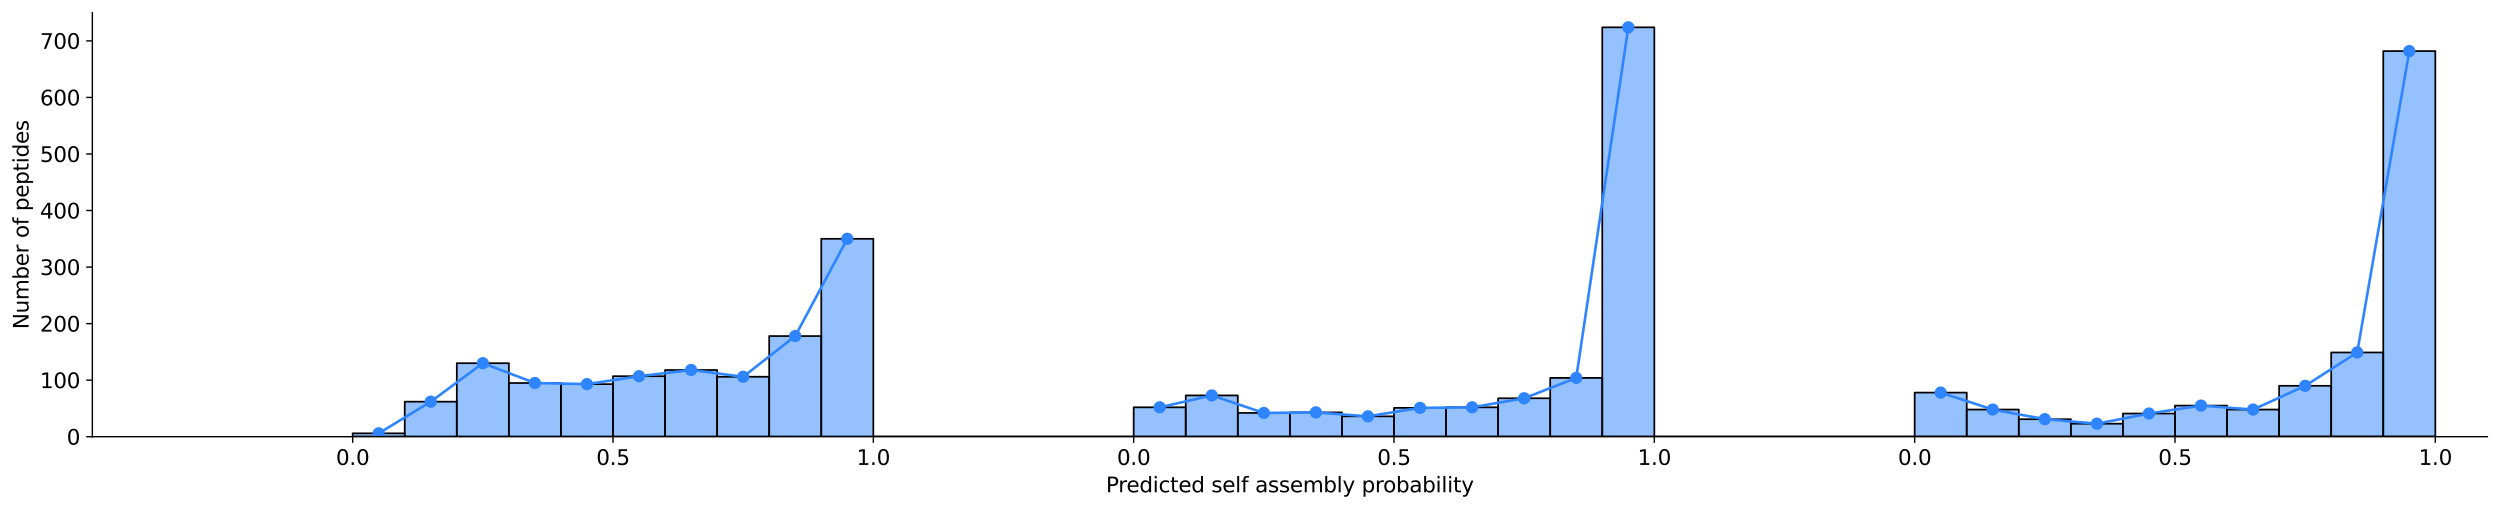 <?xml version="1.0" encoding="utf-8" standalone="no"?>
<!DOCTYPE svg PUBLIC "-//W3C//DTD SVG 1.1//EN"
  "http://www.w3.org/Graphics/SVG/1.1/DTD/svg11.dtd">
<svg xmlns:xlink="http://www.w3.org/1999/xlink" width="1427.269pt" height="290.748pt" viewBox="0 0 1427.269 290.748" xmlns="http://www.w3.org/2000/svg" version="1.1">
 <defs>
  <style type="text/css">*{stroke-linejoin: round; stroke-linecap: butt}</style>
 </defs>
 <g id="figure_1">
  <g id="patch_1">
   <path d="M 0 290.748 
L 1427.269 290.748 
L 1427.269 0 
L 0 0 
z
" style="fill: #ffffff"/>
  </g>
  <g id="axes_1">
   <g id="patch_2">
    <path d="M 52.719 249.32 
L 1420.069 249.32 
L 1420.069 7.2 
L 52.719 7.2 
z
" style="fill: #ffffff"/>
   </g>
   <g id="patch_3">
    <path d="M 201.344 249.32 
L 231.069 249.32 
L 231.069 249.32 
L 201.344 249.32 
z
" clip-path="url(#p5549a5234a)" style="fill: #2e85ff; fill-opacity: 0.5; stroke: #000000; stroke-linejoin: miter"/>
   </g>
   <g id="patch_4">
    <path d="M 231.069 249.32 
L 260.794 249.32 
L 260.794 249.32 
L 231.069 249.32 
z
" clip-path="url(#p5549a5234a)" style="fill: #2e85ff; fill-opacity: 0.5; stroke: #000000; stroke-linejoin: miter"/>
   </g>
   <g id="patch_5">
    <path d="M 260.794 249.32 
L 290.519 249.32 
L 290.519 249.32 
L 260.794 249.32 
z
" clip-path="url(#p5549a5234a)" style="fill: #2e85ff; fill-opacity: 0.5; stroke: #000000; stroke-linejoin: miter"/>
   </g>
   <g id="patch_6">
    <path d="M 290.519 249.32 
L 320.244 249.32 
L 320.244 249.32 
L 290.519 249.32 
z
" clip-path="url(#p5549a5234a)" style="fill: #2e85ff; fill-opacity: 0.5; stroke: #000000; stroke-linejoin: miter"/>
   </g>
   <g id="patch_7">
    <path d="M 320.244 249.32 
L 349.969 249.32 
L 349.969 249.32 
L 320.244 249.32 
z
" clip-path="url(#p5549a5234a)" style="fill: #2e85ff; fill-opacity: 0.5; stroke: #000000; stroke-linejoin: miter"/>
   </g>
   <g id="patch_8">
    <path d="M 349.969 249.32 
L 379.694 249.32 
L 379.694 249.32 
L 349.969 249.32 
z
" clip-path="url(#p5549a5234a)" style="fill: #2e85ff; fill-opacity: 0.5; stroke: #000000; stroke-linejoin: miter"/>
   </g>
   <g id="patch_9">
    <path d="M 379.694 249.32 
L 409.419 249.32 
L 409.419 249.32 
L 379.694 249.32 
z
" clip-path="url(#p5549a5234a)" style="fill: #2e85ff; fill-opacity: 0.5; stroke: #000000; stroke-linejoin: miter"/>
   </g>
   <g id="patch_10">
    <path d="M 409.419 249.32 
L 439.144 249.32 
L 439.144 249.32 
L 409.419 249.32 
z
" clip-path="url(#p5549a5234a)" style="fill: #2e85ff; fill-opacity: 0.5; stroke: #000000; stroke-linejoin: miter"/>
   </g>
   <g id="patch_11">
    <path d="M 439.144 249.32 
L 468.869 249.32 
L 468.869 249.32 
L 439.144 249.32 
z
" clip-path="url(#p5549a5234a)" style="fill: #2e85ff; fill-opacity: 0.5; stroke: #000000; stroke-linejoin: miter"/>
   </g>
   <g id="patch_12">
    <path d="M 468.869 249.32 
L 498.594 249.32 
L 498.594 249.32 
L 468.869 249.32 
z
" clip-path="url(#p5549a5234a)" style="fill: #2e85ff; fill-opacity: 0.5; stroke: #000000; stroke-linejoin: miter"/>
   </g>
   <g id="patch_13">
    <path d="M 498.594 249.32 
L 647.219 249.32 
L 647.219 249.32 
L 498.594 249.32 
z
" clip-path="url(#p5549a5234a)" style="fill: #2e85ff; fill-opacity: 0.5; stroke: #000000; stroke-linejoin: miter"/>
   </g>
   <g id="patch_14">
    <path d="M 647.219 249.32 
L 676.944 249.32 
L 676.944 249.32 
L 647.219 249.32 
z
" clip-path="url(#p5549a5234a)" style="fill: #2e85ff; fill-opacity: 0.5; stroke: #000000; stroke-linejoin: miter"/>
   </g>
   <g id="patch_15">
    <path d="M 676.944 249.32 
L 706.669 249.32 
L 706.669 249.32 
L 676.944 249.32 
z
" clip-path="url(#p5549a5234a)" style="fill: #2e85ff; fill-opacity: 0.5; stroke: #000000; stroke-linejoin: miter"/>
   </g>
   <g id="patch_16">
    <path d="M 706.669 249.32 
L 736.394 249.32 
L 736.394 249.32 
L 706.669 249.32 
z
" clip-path="url(#p5549a5234a)" style="fill: #2e85ff; fill-opacity: 0.5; stroke: #000000; stroke-linejoin: miter"/>
   </g>
   <g id="patch_17">
    <path d="M 736.394 249.32 
L 766.119 249.32 
L 766.119 249.32 
L 736.394 249.32 
z
" clip-path="url(#p5549a5234a)" style="fill: #2e85ff; fill-opacity: 0.5; stroke: #000000; stroke-linejoin: miter"/>
   </g>
   <g id="patch_18">
    <path d="M 766.119 249.32 
L 795.844 249.32 
L 795.844 249.32 
L 766.119 249.32 
z
" clip-path="url(#p5549a5234a)" style="fill: #2e85ff; fill-opacity: 0.5; stroke: #000000; stroke-linejoin: miter"/>
   </g>
   <g id="patch_19">
    <path d="M 795.844 249.32 
L 825.569 249.32 
L 825.569 249.32 
L 795.844 249.32 
z
" clip-path="url(#p5549a5234a)" style="fill: #2e85ff; fill-opacity: 0.5; stroke: #000000; stroke-linejoin: miter"/>
   </g>
   <g id="patch_20">
    <path d="M 825.569 249.32 
L 855.294 249.32 
L 855.294 249.32 
L 825.569 249.32 
z
" clip-path="url(#p5549a5234a)" style="fill: #2e85ff; fill-opacity: 0.5; stroke: #000000; stroke-linejoin: miter"/>
   </g>
   <g id="patch_21">
    <path d="M 855.294 249.32 
L 885.019 249.32 
L 885.019 249.32 
L 855.294 249.32 
z
" clip-path="url(#p5549a5234a)" style="fill: #2e85ff; fill-opacity: 0.5; stroke: #000000; stroke-linejoin: miter"/>
   </g>
   <g id="patch_22">
    <path d="M 885.019 249.32 
L 914.744 249.32 
L 914.744 249.32 
L 885.019 249.32 
z
" clip-path="url(#p5549a5234a)" style="fill: #2e85ff; fill-opacity: 0.5; stroke: #000000; stroke-linejoin: miter"/>
   </g>
   <g id="patch_23">
    <path d="M 914.744 249.32 
L 944.469 249.32 
L 944.469 249.32 
L 914.744 249.32 
z
" clip-path="url(#p5549a5234a)" style="fill: #2e85ff; fill-opacity: 0.5; stroke: #000000; stroke-linejoin: miter"/>
   </g>
   <g id="patch_24">
    <path d="M 944.469 249.32 
L 1093.094 249.32 
L 1093.094 249.32 
L 944.469 249.32 
z
" clip-path="url(#p5549a5234a)" style="fill: #2e85ff; fill-opacity: 0.5; stroke: #000000; stroke-linejoin: miter"/>
   </g>
   <g id="patch_25">
    <path d="M 1093.094 249.32 
L 1122.819 249.32 
L 1122.819 224.14 
L 1093.094 224.14 
z
" clip-path="url(#p5549a5234a)" style="fill: #2e85ff; fill-opacity: 0.5; stroke: #000000; stroke-linejoin: miter"/>
   </g>
   <g id="patch_26">
    <path d="M 1122.819 249.32 
L 1152.544 249.32 
L 1152.544 233.824 
L 1122.819 233.824 
z
" clip-path="url(#p5549a5234a)" style="fill: #2e85ff; fill-opacity: 0.5; stroke: #000000; stroke-linejoin: miter"/>
   </g>
   <g id="patch_27">
    <path d="M 1152.544 249.32 
L 1182.269 249.32 
L 1182.269 239.312 
L 1152.544 239.312 
z
" clip-path="url(#p5549a5234a)" style="fill: #2e85ff; fill-opacity: 0.5; stroke: #000000; stroke-linejoin: miter"/>
   </g>
   <g id="patch_28">
    <path d="M 1182.269 249.32 
L 1211.994 249.32 
L 1211.994 241.895 
L 1182.269 241.895 
z
" clip-path="url(#p5549a5234a)" style="fill: #2e85ff; fill-opacity: 0.5; stroke: #000000; stroke-linejoin: miter"/>
   </g>
   <g id="patch_29">
    <path d="M 1211.994 249.32 
L 1241.719 249.32 
L 1241.719 236.084 
L 1211.994 236.084 
z
" clip-path="url(#p5549a5234a)" style="fill: #2e85ff; fill-opacity: 0.5; stroke: #000000; stroke-linejoin: miter"/>
   </g>
   <g id="patch_30">
    <path d="M 1241.719 249.32 
L 1271.444 249.32 
L 1271.444 231.565 
L 1241.719 231.565 
z
" clip-path="url(#p5549a5234a)" style="fill: #2e85ff; fill-opacity: 0.5; stroke: #000000; stroke-linejoin: miter"/>
   </g>
   <g id="patch_31">
    <path d="M 1271.444 249.32 
L 1301.169 249.32 
L 1301.169 233.824 
L 1271.444 233.824 
z
" clip-path="url(#p5549a5234a)" style="fill: #2e85ff; fill-opacity: 0.5; stroke: #000000; stroke-linejoin: miter"/>
   </g>
   <g id="patch_32">
    <path d="M 1301.169 249.32 
L 1330.894 249.32 
L 1330.894 220.266 
L 1301.169 220.266 
z
" clip-path="url(#p5549a5234a)" style="fill: #2e85ff; fill-opacity: 0.5; stroke: #000000; stroke-linejoin: miter"/>
   </g>
   <g id="patch_33">
    <path d="M 1330.894 249.32 
L 1360.619 249.32 
L 1360.619 201.219 
L 1330.894 201.219 
z
" clip-path="url(#p5549a5234a)" style="fill: #2e85ff; fill-opacity: 0.5; stroke: #000000; stroke-linejoin: miter"/>
   </g>
   <g id="patch_34">
    <path d="M 1360.619 249.32 
L 1390.344 249.32 
L 1390.344 29.152 
L 1360.619 29.152 
z
" clip-path="url(#p5549a5234a)" style="fill: #2e85ff; fill-opacity: 0.5; stroke: #000000; stroke-linejoin: miter"/>
   </g>
   <g id="patch_35">
    <path d="M 201.344 249.32 
L 231.069 249.32 
L 231.069 249.32 
L 201.344 249.32 
z
" clip-path="url(#p5549a5234a)" style="fill: #2e85ff; fill-opacity: 0.5; stroke: #000000; stroke-linejoin: miter"/>
   </g>
   <g id="patch_36">
    <path d="M 231.069 249.32 
L 260.794 249.32 
L 260.794 249.32 
L 231.069 249.32 
z
" clip-path="url(#p5549a5234a)" style="fill: #2e85ff; fill-opacity: 0.5; stroke: #000000; stroke-linejoin: miter"/>
   </g>
   <g id="patch_37">
    <path d="M 260.794 249.32 
L 290.519 249.32 
L 290.519 249.32 
L 260.794 249.32 
z
" clip-path="url(#p5549a5234a)" style="fill: #2e85ff; fill-opacity: 0.5; stroke: #000000; stroke-linejoin: miter"/>
   </g>
   <g id="patch_38">
    <path d="M 290.519 249.32 
L 320.244 249.32 
L 320.244 249.32 
L 290.519 249.32 
z
" clip-path="url(#p5549a5234a)" style="fill: #2e85ff; fill-opacity: 0.5; stroke: #000000; stroke-linejoin: miter"/>
   </g>
   <g id="patch_39">
    <path d="M 320.244 249.32 
L 349.969 249.32 
L 349.969 249.32 
L 320.244 249.32 
z
" clip-path="url(#p5549a5234a)" style="fill: #2e85ff; fill-opacity: 0.5; stroke: #000000; stroke-linejoin: miter"/>
   </g>
   <g id="patch_40">
    <path d="M 349.969 249.32 
L 379.694 249.32 
L 379.694 249.32 
L 349.969 249.32 
z
" clip-path="url(#p5549a5234a)" style="fill: #2e85ff; fill-opacity: 0.5; stroke: #000000; stroke-linejoin: miter"/>
   </g>
   <g id="patch_41">
    <path d="M 379.694 249.32 
L 409.419 249.32 
L 409.419 249.32 
L 379.694 249.32 
z
" clip-path="url(#p5549a5234a)" style="fill: #2e85ff; fill-opacity: 0.5; stroke: #000000; stroke-linejoin: miter"/>
   </g>
   <g id="patch_42">
    <path d="M 409.419 249.32 
L 439.144 249.32 
L 439.144 249.32 
L 409.419 249.32 
z
" clip-path="url(#p5549a5234a)" style="fill: #2e85ff; fill-opacity: 0.5; stroke: #000000; stroke-linejoin: miter"/>
   </g>
   <g id="patch_43">
    <path d="M 439.144 249.32 
L 468.869 249.32 
L 468.869 249.32 
L 439.144 249.32 
z
" clip-path="url(#p5549a5234a)" style="fill: #2e85ff; fill-opacity: 0.5; stroke: #000000; stroke-linejoin: miter"/>
   </g>
   <g id="patch_44">
    <path d="M 468.869 249.32 
L 498.594 249.32 
L 498.594 249.32 
L 468.869 249.32 
z
" clip-path="url(#p5549a5234a)" style="fill: #2e85ff; fill-opacity: 0.5; stroke: #000000; stroke-linejoin: miter"/>
   </g>
   <g id="patch_45">
    <path d="M 498.594 249.32 
L 647.219 249.32 
L 647.219 249.32 
L 498.594 249.32 
z
" clip-path="url(#p5549a5234a)" style="fill: #2e85ff; fill-opacity: 0.5; stroke: #000000; stroke-linejoin: miter"/>
   </g>
   <g id="patch_46">
    <path d="M 647.219 249.32 
L 676.944 249.32 
L 676.944 232.533 
L 647.219 232.533 
z
" clip-path="url(#p5549a5234a)" style="fill: #2e85ff; fill-opacity: 0.5; stroke: #000000; stroke-linejoin: miter"/>
   </g>
   <g id="patch_47">
    <path d="M 676.944 249.32 
L 706.669 249.32 
L 706.669 225.754 
L 676.944 225.754 
z
" clip-path="url(#p5549a5234a)" style="fill: #2e85ff; fill-opacity: 0.5; stroke: #000000; stroke-linejoin: miter"/>
   </g>
   <g id="patch_48">
    <path d="M 706.669 249.32 
L 736.394 249.32 
L 736.394 235.761 
L 706.669 235.761 
z
" clip-path="url(#p5549a5234a)" style="fill: #2e85ff; fill-opacity: 0.5; stroke: #000000; stroke-linejoin: miter"/>
   </g>
   <g id="patch_49">
    <path d="M 736.394 249.32 
L 766.119 249.32 
L 766.119 235.438 
L 736.394 235.438 
z
" clip-path="url(#p5549a5234a)" style="fill: #2e85ff; fill-opacity: 0.5; stroke: #000000; stroke-linejoin: miter"/>
   </g>
   <g id="patch_50">
    <path d="M 766.119 249.32 
L 795.844 249.32 
L 795.844 237.698 
L 766.119 237.698 
z
" clip-path="url(#p5549a5234a)" style="fill: #2e85ff; fill-opacity: 0.5; stroke: #000000; stroke-linejoin: miter"/>
   </g>
   <g id="patch_51">
    <path d="M 795.844 249.32 
L 825.569 249.32 
L 825.569 232.856 
L 795.844 232.856 
z
" clip-path="url(#p5549a5234a)" style="fill: #2e85ff; fill-opacity: 0.5; stroke: #000000; stroke-linejoin: miter"/>
   </g>
   <g id="patch_52">
    <path d="M 825.569 249.32 
L 855.294 249.32 
L 855.294 232.533 
L 825.569 232.533 
z
" clip-path="url(#p5549a5234a)" style="fill: #2e85ff; fill-opacity: 0.5; stroke: #000000; stroke-linejoin: miter"/>
   </g>
   <g id="patch_53">
    <path d="M 855.294 249.32 
L 885.019 249.32 
L 885.019 227.368 
L 855.294 227.368 
z
" clip-path="url(#p5549a5234a)" style="fill: #2e85ff; fill-opacity: 0.5; stroke: #000000; stroke-linejoin: miter"/>
   </g>
   <g id="patch_54">
    <path d="M 885.019 249.32 
L 914.744 249.32 
L 914.744 215.746 
L 885.019 215.746 
z
" clip-path="url(#p5549a5234a)" style="fill: #2e85ff; fill-opacity: 0.5; stroke: #000000; stroke-linejoin: miter"/>
   </g>
   <g id="patch_55">
    <path d="M 914.744 249.32 
L 944.469 249.32 
L 944.469 15.593 
L 914.744 15.593 
z
" clip-path="url(#p5549a5234a)" style="fill: #2e85ff; fill-opacity: 0.5; stroke: #000000; stroke-linejoin: miter"/>
   </g>
   <g id="patch_56">
    <path d="M 944.469 249.32 
L 1093.094 249.32 
L 1093.094 249.32 
L 944.469 249.32 
z
" clip-path="url(#p5549a5234a)" style="fill: #2e85ff; fill-opacity: 0.5; stroke: #000000; stroke-linejoin: miter"/>
   </g>
   <g id="patch_57">
    <path d="M 1093.094 249.32 
L 1122.819 249.32 
L 1122.819 249.32 
L 1093.094 249.32 
z
" clip-path="url(#p5549a5234a)" style="fill: #2e85ff; fill-opacity: 0.5; stroke: #000000; stroke-linejoin: miter"/>
   </g>
   <g id="patch_58">
    <path d="M 1122.819 249.32 
L 1152.544 249.32 
L 1152.544 249.32 
L 1122.819 249.32 
z
" clip-path="url(#p5549a5234a)" style="fill: #2e85ff; fill-opacity: 0.5; stroke: #000000; stroke-linejoin: miter"/>
   </g>
   <g id="patch_59">
    <path d="M 1152.544 249.32 
L 1182.269 249.32 
L 1182.269 249.32 
L 1152.544 249.32 
z
" clip-path="url(#p5549a5234a)" style="fill: #2e85ff; fill-opacity: 0.5; stroke: #000000; stroke-linejoin: miter"/>
   </g>
   <g id="patch_60">
    <path d="M 1182.269 249.32 
L 1211.994 249.32 
L 1211.994 249.32 
L 1182.269 249.32 
z
" clip-path="url(#p5549a5234a)" style="fill: #2e85ff; fill-opacity: 0.5; stroke: #000000; stroke-linejoin: miter"/>
   </g>
   <g id="patch_61">
    <path d="M 1211.994 249.32 
L 1241.719 249.32 
L 1241.719 249.32 
L 1211.994 249.32 
z
" clip-path="url(#p5549a5234a)" style="fill: #2e85ff; fill-opacity: 0.5; stroke: #000000; stroke-linejoin: miter"/>
   </g>
   <g id="patch_62">
    <path d="M 1241.719 249.32 
L 1271.444 249.32 
L 1271.444 249.32 
L 1241.719 249.32 
z
" clip-path="url(#p5549a5234a)" style="fill: #2e85ff; fill-opacity: 0.5; stroke: #000000; stroke-linejoin: miter"/>
   </g>
   <g id="patch_63">
    <path d="M 1271.444 249.32 
L 1301.169 249.32 
L 1301.169 249.32 
L 1271.444 249.32 
z
" clip-path="url(#p5549a5234a)" style="fill: #2e85ff; fill-opacity: 0.5; stroke: #000000; stroke-linejoin: miter"/>
   </g>
   <g id="patch_64">
    <path d="M 1301.169 249.32 
L 1330.894 249.32 
L 1330.894 249.32 
L 1301.169 249.32 
z
" clip-path="url(#p5549a5234a)" style="fill: #2e85ff; fill-opacity: 0.5; stroke: #000000; stroke-linejoin: miter"/>
   </g>
   <g id="patch_65">
    <path d="M 1330.894 249.32 
L 1360.619 249.32 
L 1360.619 249.32 
L 1330.894 249.32 
z
" clip-path="url(#p5549a5234a)" style="fill: #2e85ff; fill-opacity: 0.5; stroke: #000000; stroke-linejoin: miter"/>
   </g>
   <g id="patch_66">
    <path d="M 1360.619 249.32 
L 1390.344 249.32 
L 1390.344 249.32 
L 1360.619 249.32 
z
" clip-path="url(#p5549a5234a)" style="fill: #2e85ff; fill-opacity: 0.5; stroke: #000000; stroke-linejoin: miter"/>
   </g>
   <g id="patch_67">
    <path d="M 201.344 249.32 
L 231.069 249.32 
L 231.069 247.383 
L 201.344 247.383 
z
" clip-path="url(#p5549a5234a)" style="fill: #2e85ff; fill-opacity: 0.5; stroke: #000000; stroke-linejoin: miter"/>
   </g>
   <g id="patch_68">
    <path d="M 231.069 249.32 
L 260.794 249.32 
L 260.794 229.305 
L 231.069 229.305 
z
" clip-path="url(#p5549a5234a)" style="fill: #2e85ff; fill-opacity: 0.5; stroke: #000000; stroke-linejoin: miter"/>
   </g>
   <g id="patch_69">
    <path d="M 260.794 249.32 
L 290.519 249.32 
L 290.519 207.353 
L 260.794 207.353 
z
" clip-path="url(#p5549a5234a)" style="fill: #2e85ff; fill-opacity: 0.5; stroke: #000000; stroke-linejoin: miter"/>
   </g>
   <g id="patch_70">
    <path d="M 290.519 249.32 
L 320.244 249.32 
L 320.244 218.651 
L 290.519 218.651 
z
" clip-path="url(#p5549a5234a)" style="fill: #2e85ff; fill-opacity: 0.5; stroke: #000000; stroke-linejoin: miter"/>
   </g>
   <g id="patch_71">
    <path d="M 320.244 249.32 
L 349.969 249.32 
L 349.969 219.297 
L 320.244 219.297 
z
" clip-path="url(#p5549a5234a)" style="fill: #2e85ff; fill-opacity: 0.5; stroke: #000000; stroke-linejoin: miter"/>
   </g>
   <g id="patch_72">
    <path d="M 349.969 249.32 
L 379.694 249.32 
L 379.694 214.778 
L 349.969 214.778 
z
" clip-path="url(#p5549a5234a)" style="fill: #2e85ff; fill-opacity: 0.5; stroke: #000000; stroke-linejoin: miter"/>
   </g>
   <g id="patch_73">
    <path d="M 379.694 249.32 
L 409.419 249.32 
L 409.419 211.226 
L 379.694 211.226 
z
" clip-path="url(#p5549a5234a)" style="fill: #2e85ff; fill-opacity: 0.5; stroke: #000000; stroke-linejoin: miter"/>
   </g>
   <g id="patch_74">
    <path d="M 409.419 249.32 
L 439.144 249.32 
L 439.144 215.1 
L 409.419 215.1 
z
" clip-path="url(#p5549a5234a)" style="fill: #2e85ff; fill-opacity: 0.5; stroke: #000000; stroke-linejoin: miter"/>
   </g>
   <g id="patch_75">
    <path d="M 439.144 249.32 
L 468.869 249.32 
L 468.869 191.857 
L 439.144 191.857 
z
" clip-path="url(#p5549a5234a)" style="fill: #2e85ff; fill-opacity: 0.5; stroke: #000000; stroke-linejoin: miter"/>
   </g>
   <g id="patch_76">
    <path d="M 468.869 249.32 
L 498.594 249.32 
L 498.594 136.331 
L 468.869 136.331 
z
" clip-path="url(#p5549a5234a)" style="fill: #2e85ff; fill-opacity: 0.5; stroke: #000000; stroke-linejoin: miter"/>
   </g>
   <g id="patch_77">
    <path d="M 498.594 249.32 
L 647.219 249.32 
L 647.219 249.32 
L 498.594 249.32 
z
" clip-path="url(#p5549a5234a)" style="fill: #2e85ff; fill-opacity: 0.5; stroke: #000000; stroke-linejoin: miter"/>
   </g>
   <g id="patch_78">
    <path d="M 647.219 249.32 
L 676.944 249.32 
L 676.944 249.32 
L 647.219 249.32 
z
" clip-path="url(#p5549a5234a)" style="fill: #2e85ff; fill-opacity: 0.5; stroke: #000000; stroke-linejoin: miter"/>
   </g>
   <g id="patch_79">
    <path d="M 676.944 249.32 
L 706.669 249.32 
L 706.669 249.32 
L 676.944 249.32 
z
" clip-path="url(#p5549a5234a)" style="fill: #2e85ff; fill-opacity: 0.5; stroke: #000000; stroke-linejoin: miter"/>
   </g>
   <g id="patch_80">
    <path d="M 706.669 249.32 
L 736.394 249.32 
L 736.394 249.32 
L 706.669 249.32 
z
" clip-path="url(#p5549a5234a)" style="fill: #2e85ff; fill-opacity: 0.5; stroke: #000000; stroke-linejoin: miter"/>
   </g>
   <g id="patch_81">
    <path d="M 736.394 249.32 
L 766.119 249.32 
L 766.119 249.32 
L 736.394 249.32 
z
" clip-path="url(#p5549a5234a)" style="fill: #2e85ff; fill-opacity: 0.5; stroke: #000000; stroke-linejoin: miter"/>
   </g>
   <g id="patch_82">
    <path d="M 766.119 249.32 
L 795.844 249.32 
L 795.844 249.32 
L 766.119 249.32 
z
" clip-path="url(#p5549a5234a)" style="fill: #2e85ff; fill-opacity: 0.5; stroke: #000000; stroke-linejoin: miter"/>
   </g>
   <g id="patch_83">
    <path d="M 795.844 249.32 
L 825.569 249.32 
L 825.569 249.32 
L 795.844 249.32 
z
" clip-path="url(#p5549a5234a)" style="fill: #2e85ff; fill-opacity: 0.5; stroke: #000000; stroke-linejoin: miter"/>
   </g>
   <g id="patch_84">
    <path d="M 825.569 249.32 
L 855.294 249.32 
L 855.294 249.32 
L 825.569 249.32 
z
" clip-path="url(#p5549a5234a)" style="fill: #2e85ff; fill-opacity: 0.5; stroke: #000000; stroke-linejoin: miter"/>
   </g>
   <g id="patch_85">
    <path d="M 855.294 249.32 
L 885.019 249.32 
L 885.019 249.32 
L 855.294 249.32 
z
" clip-path="url(#p5549a5234a)" style="fill: #2e85ff; fill-opacity: 0.5; stroke: #000000; stroke-linejoin: miter"/>
   </g>
   <g id="patch_86">
    <path d="M 885.019 249.32 
L 914.744 249.32 
L 914.744 249.32 
L 885.019 249.32 
z
" clip-path="url(#p5549a5234a)" style="fill: #2e85ff; fill-opacity: 0.5; stroke: #000000; stroke-linejoin: miter"/>
   </g>
   <g id="patch_87">
    <path d="M 914.744 249.32 
L 944.469 249.32 
L 944.469 249.32 
L 914.744 249.32 
z
" clip-path="url(#p5549a5234a)" style="fill: #2e85ff; fill-opacity: 0.5; stroke: #000000; stroke-linejoin: miter"/>
   </g>
   <g id="patch_88">
    <path d="M 944.469 249.32 
L 1093.094 249.32 
L 1093.094 249.32 
L 944.469 249.32 
z
" clip-path="url(#p5549a5234a)" style="fill: #2e85ff; fill-opacity: 0.5; stroke: #000000; stroke-linejoin: miter"/>
   </g>
   <g id="patch_89">
    <path d="M 1093.094 249.32 
L 1122.819 249.32 
L 1122.819 249.32 
L 1093.094 249.32 
z
" clip-path="url(#p5549a5234a)" style="fill: #2e85ff; fill-opacity: 0.5; stroke: #000000; stroke-linejoin: miter"/>
   </g>
   <g id="patch_90">
    <path d="M 1122.819 249.32 
L 1152.544 249.32 
L 1152.544 249.32 
L 1122.819 249.32 
z
" clip-path="url(#p5549a5234a)" style="fill: #2e85ff; fill-opacity: 0.5; stroke: #000000; stroke-linejoin: miter"/>
   </g>
   <g id="patch_91">
    <path d="M 1152.544 249.32 
L 1182.269 249.32 
L 1182.269 249.32 
L 1152.544 249.32 
z
" clip-path="url(#p5549a5234a)" style="fill: #2e85ff; fill-opacity: 0.5; stroke: #000000; stroke-linejoin: miter"/>
   </g>
   <g id="patch_92">
    <path d="M 1182.269 249.32 
L 1211.994 249.32 
L 1211.994 249.32 
L 1182.269 249.32 
z
" clip-path="url(#p5549a5234a)" style="fill: #2e85ff; fill-opacity: 0.5; stroke: #000000; stroke-linejoin: miter"/>
   </g>
   <g id="patch_93">
    <path d="M 1211.994 249.32 
L 1241.719 249.32 
L 1241.719 249.32 
L 1211.994 249.32 
z
" clip-path="url(#p5549a5234a)" style="fill: #2e85ff; fill-opacity: 0.5; stroke: #000000; stroke-linejoin: miter"/>
   </g>
   <g id="patch_94">
    <path d="M 1241.719 249.32 
L 1271.444 249.32 
L 1271.444 249.32 
L 1241.719 249.32 
z
" clip-path="url(#p5549a5234a)" style="fill: #2e85ff; fill-opacity: 0.5; stroke: #000000; stroke-linejoin: miter"/>
   </g>
   <g id="patch_95">
    <path d="M 1271.444 249.32 
L 1301.169 249.32 
L 1301.169 249.32 
L 1271.444 249.32 
z
" clip-path="url(#p5549a5234a)" style="fill: #2e85ff; fill-opacity: 0.5; stroke: #000000; stroke-linejoin: miter"/>
   </g>
   <g id="patch_96">
    <path d="M 1301.169 249.32 
L 1330.894 249.32 
L 1330.894 249.32 
L 1301.169 249.32 
z
" clip-path="url(#p5549a5234a)" style="fill: #2e85ff; fill-opacity: 0.5; stroke: #000000; stroke-linejoin: miter"/>
   </g>
   <g id="patch_97">
    <path d="M 1330.894 249.32 
L 1360.619 249.32 
L 1360.619 249.32 
L 1330.894 249.32 
z
" clip-path="url(#p5549a5234a)" style="fill: #2e85ff; fill-opacity: 0.5; stroke: #000000; stroke-linejoin: miter"/>
   </g>
   <g id="patch_98">
    <path d="M 1360.619 249.32 
L 1390.344 249.32 
L 1390.344 249.32 
L 1360.619 249.32 
z
" clip-path="url(#p5549a5234a)" style="fill: #2e85ff; fill-opacity: 0.5; stroke: #000000; stroke-linejoin: miter"/>
   </g>
   <g id="PathCollection_1">
    <defs>
     <path id="m2260df1024" d="M 0 3 
C 0.796 3 1.559 2.684 2.121 2.121 
C 2.684 1.559 3 0.796 3 0 
C 3 -0.796 2.684 -1.559 2.121 -2.121 
C 1.559 -2.684 0.796 -3 0 -3 
C -0.796 -3 -1.559 -2.684 -2.121 -2.121 
C -2.684 -1.559 -3 -0.796 -3 0 
C -3 0.796 -2.684 1.559 -2.121 2.121 
C -1.559 2.684 -0.796 3 0 3 
z
" style="stroke: #2e85ff"/>
    </defs>
    <g clip-path="url(#p5549a5234a)">
     <use xlink:href="#m2260df1024" x="216.206" y="247.383" style="fill: #2e85ff; stroke: #2e85ff"/>
     <use xlink:href="#m2260df1024" x="245.931" y="229.305" style="fill: #2e85ff; stroke: #2e85ff"/>
     <use xlink:href="#m2260df1024" x="275.656" y="207.353" style="fill: #2e85ff; stroke: #2e85ff"/>
     <use xlink:href="#m2260df1024" x="305.381" y="218.651" style="fill: #2e85ff; stroke: #2e85ff"/>
     <use xlink:href="#m2260df1024" x="335.106" y="219.297" style="fill: #2e85ff; stroke: #2e85ff"/>
     <use xlink:href="#m2260df1024" x="364.831" y="214.778" style="fill: #2e85ff; stroke: #2e85ff"/>
     <use xlink:href="#m2260df1024" x="394.556" y="211.226" style="fill: #2e85ff; stroke: #2e85ff"/>
     <use xlink:href="#m2260df1024" x="424.281" y="215.1" style="fill: #2e85ff; stroke: #2e85ff"/>
     <use xlink:href="#m2260df1024" x="454.006" y="191.857" style="fill: #2e85ff; stroke: #2e85ff"/>
     <use xlink:href="#m2260df1024" x="483.731" y="136.331" style="fill: #2e85ff; stroke: #2e85ff"/>
    </g>
   </g>
   <g id="PathCollection_2">
    <g clip-path="url(#p5549a5234a)">
     <use xlink:href="#m2260df1024" x="662.081" y="232.533" style="fill: #2e85ff; stroke: #2e85ff"/>
     <use xlink:href="#m2260df1024" x="691.806" y="225.754" style="fill: #2e85ff; stroke: #2e85ff"/>
     <use xlink:href="#m2260df1024" x="721.531" y="235.761" style="fill: #2e85ff; stroke: #2e85ff"/>
     <use xlink:href="#m2260df1024" x="751.256" y="235.438" style="fill: #2e85ff; stroke: #2e85ff"/>
     <use xlink:href="#m2260df1024" x="780.981" y="237.698" style="fill: #2e85ff; stroke: #2e85ff"/>
     <use xlink:href="#m2260df1024" x="810.706" y="232.856" style="fill: #2e85ff; stroke: #2e85ff"/>
     <use xlink:href="#m2260df1024" x="840.431" y="232.533" style="fill: #2e85ff; stroke: #2e85ff"/>
     <use xlink:href="#m2260df1024" x="870.156" y="227.368" style="fill: #2e85ff; stroke: #2e85ff"/>
     <use xlink:href="#m2260df1024" x="899.881" y="215.746" style="fill: #2e85ff; stroke: #2e85ff"/>
     <use xlink:href="#m2260df1024" x="929.606" y="15.593" style="fill: #2e85ff; stroke: #2e85ff"/>
    </g>
   </g>
   <g id="PathCollection_3">
    <g clip-path="url(#p5549a5234a)">
     <use xlink:href="#m2260df1024" x="1107.956" y="224.14" style="fill: #2e85ff; stroke: #2e85ff"/>
     <use xlink:href="#m2260df1024" x="1137.681" y="233.824" style="fill: #2e85ff; stroke: #2e85ff"/>
     <use xlink:href="#m2260df1024" x="1167.406" y="239.312" style="fill: #2e85ff; stroke: #2e85ff"/>
     <use xlink:href="#m2260df1024" x="1197.131" y="241.895" style="fill: #2e85ff; stroke: #2e85ff"/>
     <use xlink:href="#m2260df1024" x="1226.856" y="236.084" style="fill: #2e85ff; stroke: #2e85ff"/>
     <use xlink:href="#m2260df1024" x="1256.581" y="231.565" style="fill: #2e85ff; stroke: #2e85ff"/>
     <use xlink:href="#m2260df1024" x="1286.306" y="233.824" style="fill: #2e85ff; stroke: #2e85ff"/>
     <use xlink:href="#m2260df1024" x="1316.031" y="220.266" style="fill: #2e85ff; stroke: #2e85ff"/>
     <use xlink:href="#m2260df1024" x="1345.756" y="201.219" style="fill: #2e85ff; stroke: #2e85ff"/>
     <use xlink:href="#m2260df1024" x="1375.481" y="29.152" style="fill: #2e85ff; stroke: #2e85ff"/>
    </g>
   </g>
   <g id="matplotlib.axis_1">
    <g id="xtick_1">
     <g id="line2d_1">
      <defs>
       <path id="mb2f996ae98" d="M 0 0 
L 0 3.5 
" style="stroke: #000000; stroke-width: 0.8"/>
      </defs>
      <g>
       <use xlink:href="#mb2f996ae98" x="201.344" y="249.32" style="stroke: #000000; stroke-width: 0.8"/>
      </g>
     </g>
     <g id="text_1">
      <!-- 0.0 -->
      <g transform="translate(191.802 265.438) scale(0.12 -0.12)">
       <defs>
        <path id="DejaVuSans-30" d="M 2034 4250 
Q 1547 4250 1301 3770 
Q 1056 3291 1056 2328 
Q 1056 1369 1301 889 
Q 1547 409 2034 409 
Q 2525 409 2770 889 
Q 3016 1369 3016 2328 
Q 3016 3291 2770 3770 
Q 2525 4250 2034 4250 
z
M 2034 4750 
Q 2819 4750 3233 4129 
Q 3647 3509 3647 2328 
Q 3647 1150 3233 529 
Q 2819 -91 2034 -91 
Q 1250 -91 836 529 
Q 422 1150 422 2328 
Q 422 3509 836 4129 
Q 1250 4750 2034 4750 
z
" transform="scale(0.016)"/>
        <path id="DejaVuSans-2e" d="M 684 794 
L 1344 794 
L 1344 0 
L 684 0 
L 684 794 
z
" transform="scale(0.016)"/>
       </defs>
       <use xlink:href="#DejaVuSans-30"/>
       <use xlink:href="#DejaVuSans-2e" x="63.623"/>
       <use xlink:href="#DejaVuSans-30" x="95.41"/>
      </g>
     </g>
    </g>
    <g id="xtick_2">
     <g id="line2d_2">
      <g>
       <use xlink:href="#mb2f996ae98" x="349.969" y="249.32" style="stroke: #000000; stroke-width: 0.8"/>
      </g>
     </g>
     <g id="text_2">
      <!-- 0.5 -->
      <g transform="translate(340.427 265.438) scale(0.12 -0.12)">
       <defs>
        <path id="DejaVuSans-35" d="M 691 4666 
L 3169 4666 
L 3169 4134 
L 1269 4134 
L 1269 2991 
Q 1406 3038 1543 3061 
Q 1681 3084 1819 3084 
Q 2600 3084 3056 2656 
Q 3513 2228 3513 1497 
Q 3513 744 3044 326 
Q 2575 -91 1722 -91 
Q 1428 -91 1123 -41 
Q 819 9 494 109 
L 494 744 
Q 775 591 1075 516 
Q 1375 441 1709 441 
Q 2250 441 2565 725 
Q 2881 1009 2881 1497 
Q 2881 1984 2565 2268 
Q 2250 2553 1709 2553 
Q 1456 2553 1204 2497 
Q 953 2441 691 2322 
L 691 4666 
z
" transform="scale(0.016)"/>
       </defs>
       <use xlink:href="#DejaVuSans-30"/>
       <use xlink:href="#DejaVuSans-2e" x="63.623"/>
       <use xlink:href="#DejaVuSans-35" x="95.41"/>
      </g>
     </g>
    </g>
    <g id="xtick_3">
     <g id="line2d_3">
      <g>
       <use xlink:href="#mb2f996ae98" x="498.594" y="249.32" style="stroke: #000000; stroke-width: 0.8"/>
      </g>
     </g>
     <g id="text_3">
      <!-- 1.0 -->
      <g transform="translate(489.052 265.438) scale(0.12 -0.12)">
       <defs>
        <path id="DejaVuSans-31" d="M 794 531 
L 1825 531 
L 1825 4091 
L 703 3866 
L 703 4441 
L 1819 4666 
L 2450 4666 
L 2450 531 
L 3481 531 
L 3481 0 
L 794 0 
L 794 531 
z
" transform="scale(0.016)"/>
       </defs>
       <use xlink:href="#DejaVuSans-31"/>
       <use xlink:href="#DejaVuSans-2e" x="63.623"/>
       <use xlink:href="#DejaVuSans-30" x="95.41"/>
      </g>
     </g>
    </g>
    <g id="xtick_4">
     <g id="line2d_4">
      <g>
       <use xlink:href="#mb2f996ae98" x="647.219" y="249.32" style="stroke: #000000; stroke-width: 0.8"/>
      </g>
     </g>
     <g id="text_4">
      <!-- 0.0 -->
      <g transform="translate(637.677 265.438) scale(0.12 -0.12)">
       <use xlink:href="#DejaVuSans-30"/>
       <use xlink:href="#DejaVuSans-2e" x="63.623"/>
       <use xlink:href="#DejaVuSans-30" x="95.41"/>
      </g>
     </g>
    </g>
    <g id="xtick_5">
     <g id="line2d_5">
      <g>
       <use xlink:href="#mb2f996ae98" x="795.844" y="249.32" style="stroke: #000000; stroke-width: 0.8"/>
      </g>
     </g>
     <g id="text_5">
      <!-- 0.5 -->
      <g transform="translate(786.302 265.438) scale(0.12 -0.12)">
       <use xlink:href="#DejaVuSans-30"/>
       <use xlink:href="#DejaVuSans-2e" x="63.623"/>
       <use xlink:href="#DejaVuSans-35" x="95.41"/>
      </g>
     </g>
    </g>
    <g id="xtick_6">
     <g id="line2d_6">
      <g>
       <use xlink:href="#mb2f996ae98" x="944.469" y="249.32" style="stroke: #000000; stroke-width: 0.8"/>
      </g>
     </g>
     <g id="text_6">
      <!-- 1.0 -->
      <g transform="translate(934.927 265.438) scale(0.12 -0.12)">
       <use xlink:href="#DejaVuSans-31"/>
       <use xlink:href="#DejaVuSans-2e" x="63.623"/>
       <use xlink:href="#DejaVuSans-30" x="95.41"/>
      </g>
     </g>
    </g>
    <g id="xtick_7">
     <g id="line2d_7">
      <g>
       <use xlink:href="#mb2f996ae98" x="1093.094" y="249.32" style="stroke: #000000; stroke-width: 0.8"/>
      </g>
     </g>
     <g id="text_7">
      <!-- 0.0 -->
      <g transform="translate(1083.552 265.438) scale(0.12 -0.12)">
       <use xlink:href="#DejaVuSans-30"/>
       <use xlink:href="#DejaVuSans-2e" x="63.623"/>
       <use xlink:href="#DejaVuSans-30" x="95.41"/>
      </g>
     </g>
    </g>
    <g id="xtick_8">
     <g id="line2d_8">
      <g>
       <use xlink:href="#mb2f996ae98" x="1241.719" y="249.32" style="stroke: #000000; stroke-width: 0.8"/>
      </g>
     </g>
     <g id="text_8">
      <!-- 0.5 -->
      <g transform="translate(1232.177 265.438) scale(0.12 -0.12)">
       <use xlink:href="#DejaVuSans-30"/>
       <use xlink:href="#DejaVuSans-2e" x="63.623"/>
       <use xlink:href="#DejaVuSans-35" x="95.41"/>
      </g>
     </g>
    </g>
    <g id="xtick_9">
     <g id="line2d_9">
      <g>
       <use xlink:href="#mb2f996ae98" x="1390.344" y="249.32" style="stroke: #000000; stroke-width: 0.8"/>
      </g>
     </g>
     <g id="text_9">
      <!-- 1.0 -->
      <g transform="translate(1380.802 265.438) scale(0.12 -0.12)">
       <use xlink:href="#DejaVuSans-31"/>
       <use xlink:href="#DejaVuSans-2e" x="63.623"/>
       <use xlink:href="#DejaVuSans-30" x="95.41"/>
      </g>
     </g>
    </g>
    <g id="text_10">
     <!-- Predicted self assembly probability -->
     <g transform="translate(631.41 281.052) scale(0.12 -0.12)">
      <defs>
       <path id="DejaVuSans-50" d="M 1259 4147 
L 1259 2394 
L 2053 2394 
Q 2494 2394 2734 2622 
Q 2975 2850 2975 3272 
Q 2975 3691 2734 3919 
Q 2494 4147 2053 4147 
L 1259 4147 
z
M 628 4666 
L 2053 4666 
Q 2838 4666 3239 4311 
Q 3641 3956 3641 3272 
Q 3641 2581 3239 2228 
Q 2838 1875 2053 1875 
L 1259 1875 
L 1259 0 
L 628 0 
L 628 4666 
z
" transform="scale(0.016)"/>
       <path id="DejaVuSans-72" d="M 2631 2963 
Q 2534 3019 2420 3045 
Q 2306 3072 2169 3072 
Q 1681 3072 1420 2755 
Q 1159 2438 1159 1844 
L 1159 0 
L 581 0 
L 581 3500 
L 1159 3500 
L 1159 2956 
Q 1341 3275 1631 3429 
Q 1922 3584 2338 3584 
Q 2397 3584 2469 3576 
Q 2541 3569 2628 3553 
L 2631 2963 
z
" transform="scale(0.016)"/>
       <path id="DejaVuSans-65" d="M 3597 1894 
L 3597 1613 
L 953 1613 
Q 991 1019 1311 708 
Q 1631 397 2203 397 
Q 2534 397 2845 478 
Q 3156 559 3463 722 
L 3463 178 
Q 3153 47 2828 -22 
Q 2503 -91 2169 -91 
Q 1331 -91 842 396 
Q 353 884 353 1716 
Q 353 2575 817 3079 
Q 1281 3584 2069 3584 
Q 2775 3584 3186 3129 
Q 3597 2675 3597 1894 
z
M 3022 2063 
Q 3016 2534 2758 2815 
Q 2500 3097 2075 3097 
Q 1594 3097 1305 2825 
Q 1016 2553 972 2059 
L 3022 2063 
z
" transform="scale(0.016)"/>
       <path id="DejaVuSans-64" d="M 2906 2969 
L 2906 4863 
L 3481 4863 
L 3481 0 
L 2906 0 
L 2906 525 
Q 2725 213 2448 61 
Q 2172 -91 1784 -91 
Q 1150 -91 751 415 
Q 353 922 353 1747 
Q 353 2572 751 3078 
Q 1150 3584 1784 3584 
Q 2172 3584 2448 3432 
Q 2725 3281 2906 2969 
z
M 947 1747 
Q 947 1113 1208 752 
Q 1469 391 1925 391 
Q 2381 391 2643 752 
Q 2906 1113 2906 1747 
Q 2906 2381 2643 2742 
Q 2381 3103 1925 3103 
Q 1469 3103 1208 2742 
Q 947 2381 947 1747 
z
" transform="scale(0.016)"/>
       <path id="DejaVuSans-69" d="M 603 3500 
L 1178 3500 
L 1178 0 
L 603 0 
L 603 3500 
z
M 603 4863 
L 1178 4863 
L 1178 4134 
L 603 4134 
L 603 4863 
z
" transform="scale(0.016)"/>
       <path id="DejaVuSans-63" d="M 3122 3366 
L 3122 2828 
Q 2878 2963 2633 3030 
Q 2388 3097 2138 3097 
Q 1578 3097 1268 2742 
Q 959 2388 959 1747 
Q 959 1106 1268 751 
Q 1578 397 2138 397 
Q 2388 397 2633 464 
Q 2878 531 3122 666 
L 3122 134 
Q 2881 22 2623 -34 
Q 2366 -91 2075 -91 
Q 1284 -91 818 406 
Q 353 903 353 1747 
Q 353 2603 823 3093 
Q 1294 3584 2113 3584 
Q 2378 3584 2631 3529 
Q 2884 3475 3122 3366 
z
" transform="scale(0.016)"/>
       <path id="DejaVuSans-74" d="M 1172 4494 
L 1172 3500 
L 2356 3500 
L 2356 3053 
L 1172 3053 
L 1172 1153 
Q 1172 725 1289 603 
Q 1406 481 1766 481 
L 2356 481 
L 2356 0 
L 1766 0 
Q 1100 0 847 248 
Q 594 497 594 1153 
L 594 3053 
L 172 3053 
L 172 3500 
L 594 3500 
L 594 4494 
L 1172 4494 
z
" transform="scale(0.016)"/>
       <path id="DejaVuSans-20" transform="scale(0.016)"/>
       <path id="DejaVuSans-73" d="M 2834 3397 
L 2834 2853 
Q 2591 2978 2328 3040 
Q 2066 3103 1784 3103 
Q 1356 3103 1142 2972 
Q 928 2841 928 2578 
Q 928 2378 1081 2264 
Q 1234 2150 1697 2047 
L 1894 2003 
Q 2506 1872 2764 1633 
Q 3022 1394 3022 966 
Q 3022 478 2636 193 
Q 2250 -91 1575 -91 
Q 1294 -91 989 -36 
Q 684 19 347 128 
L 347 722 
Q 666 556 975 473 
Q 1284 391 1588 391 
Q 1994 391 2212 530 
Q 2431 669 2431 922 
Q 2431 1156 2273 1281 
Q 2116 1406 1581 1522 
L 1381 1569 
Q 847 1681 609 1914 
Q 372 2147 372 2553 
Q 372 3047 722 3315 
Q 1072 3584 1716 3584 
Q 2034 3584 2315 3537 
Q 2597 3491 2834 3397 
z
" transform="scale(0.016)"/>
       <path id="DejaVuSans-6c" d="M 603 4863 
L 1178 4863 
L 1178 0 
L 603 0 
L 603 4863 
z
" transform="scale(0.016)"/>
       <path id="DejaVuSans-66" d="M 2375 4863 
L 2375 4384 
L 1825 4384 
Q 1516 4384 1395 4259 
Q 1275 4134 1275 3809 
L 1275 3500 
L 2222 3500 
L 2222 3053 
L 1275 3053 
L 1275 0 
L 697 0 
L 697 3053 
L 147 3053 
L 147 3500 
L 697 3500 
L 697 3744 
Q 697 4328 969 4595 
Q 1241 4863 1831 4863 
L 2375 4863 
z
" transform="scale(0.016)"/>
       <path id="DejaVuSans-61" d="M 2194 1759 
Q 1497 1759 1228 1600 
Q 959 1441 959 1056 
Q 959 750 1161 570 
Q 1363 391 1709 391 
Q 2188 391 2477 730 
Q 2766 1069 2766 1631 
L 2766 1759 
L 2194 1759 
z
M 3341 1997 
L 3341 0 
L 2766 0 
L 2766 531 
Q 2569 213 2275 61 
Q 1981 -91 1556 -91 
Q 1019 -91 701 211 
Q 384 513 384 1019 
Q 384 1609 779 1909 
Q 1175 2209 1959 2209 
L 2766 2209 
L 2766 2266 
Q 2766 2663 2505 2880 
Q 2244 3097 1772 3097 
Q 1472 3097 1187 3025 
Q 903 2953 641 2809 
L 641 3341 
Q 956 3463 1253 3523 
Q 1550 3584 1831 3584 
Q 2591 3584 2966 3190 
Q 3341 2797 3341 1997 
z
" transform="scale(0.016)"/>
       <path id="DejaVuSans-6d" d="M 3328 2828 
Q 3544 3216 3844 3400 
Q 4144 3584 4550 3584 
Q 5097 3584 5394 3201 
Q 5691 2819 5691 2113 
L 5691 0 
L 5113 0 
L 5113 2094 
Q 5113 2597 4934 2840 
Q 4756 3084 4391 3084 
Q 3944 3084 3684 2787 
Q 3425 2491 3425 1978 
L 3425 0 
L 2847 0 
L 2847 2094 
Q 2847 2600 2669 2842 
Q 2491 3084 2119 3084 
Q 1678 3084 1418 2786 
Q 1159 2488 1159 1978 
L 1159 0 
L 581 0 
L 581 3500 
L 1159 3500 
L 1159 2956 
Q 1356 3278 1631 3431 
Q 1906 3584 2284 3584 
Q 2666 3584 2933 3390 
Q 3200 3197 3328 2828 
z
" transform="scale(0.016)"/>
       <path id="DejaVuSans-62" d="M 3116 1747 
Q 3116 2381 2855 2742 
Q 2594 3103 2138 3103 
Q 1681 3103 1420 2742 
Q 1159 2381 1159 1747 
Q 1159 1113 1420 752 
Q 1681 391 2138 391 
Q 2594 391 2855 752 
Q 3116 1113 3116 1747 
z
M 1159 2969 
Q 1341 3281 1617 3432 
Q 1894 3584 2278 3584 
Q 2916 3584 3314 3078 
Q 3713 2572 3713 1747 
Q 3713 922 3314 415 
Q 2916 -91 2278 -91 
Q 1894 -91 1617 61 
Q 1341 213 1159 525 
L 1159 0 
L 581 0 
L 581 4863 
L 1159 4863 
L 1159 2969 
z
" transform="scale(0.016)"/>
       <path id="DejaVuSans-79" d="M 2059 -325 
Q 1816 -950 1584 -1140 
Q 1353 -1331 966 -1331 
L 506 -1331 
L 506 -850 
L 844 -850 
Q 1081 -850 1212 -737 
Q 1344 -625 1503 -206 
L 1606 56 
L 191 3500 
L 800 3500 
L 1894 763 
L 2988 3500 
L 3597 3500 
L 2059 -325 
z
" transform="scale(0.016)"/>
       <path id="DejaVuSans-70" d="M 1159 525 
L 1159 -1331 
L 581 -1331 
L 581 3500 
L 1159 3500 
L 1159 2969 
Q 1341 3281 1617 3432 
Q 1894 3584 2278 3584 
Q 2916 3584 3314 3078 
Q 3713 2572 3713 1747 
Q 3713 922 3314 415 
Q 2916 -91 2278 -91 
Q 1894 -91 1617 61 
Q 1341 213 1159 525 
z
M 3116 1747 
Q 3116 2381 2855 2742 
Q 2594 3103 2138 3103 
Q 1681 3103 1420 2742 
Q 1159 2381 1159 1747 
Q 1159 1113 1420 752 
Q 1681 391 2138 391 
Q 2594 391 2855 752 
Q 3116 1113 3116 1747 
z
" transform="scale(0.016)"/>
       <path id="DejaVuSans-6f" d="M 1959 3097 
Q 1497 3097 1228 2736 
Q 959 2375 959 1747 
Q 959 1119 1226 758 
Q 1494 397 1959 397 
Q 2419 397 2687 759 
Q 2956 1122 2956 1747 
Q 2956 2369 2687 2733 
Q 2419 3097 1959 3097 
z
M 1959 3584 
Q 2709 3584 3137 3096 
Q 3566 2609 3566 1747 
Q 3566 888 3137 398 
Q 2709 -91 1959 -91 
Q 1206 -91 779 398 
Q 353 888 353 1747 
Q 353 2609 779 3096 
Q 1206 3584 1959 3584 
z
" transform="scale(0.016)"/>
      </defs>
      <use xlink:href="#DejaVuSans-50"/>
      <use xlink:href="#DejaVuSans-72" x="58.553"/>
      <use xlink:href="#DejaVuSans-65" x="97.416"/>
      <use xlink:href="#DejaVuSans-64" x="158.939"/>
      <use xlink:href="#DejaVuSans-69" x="222.416"/>
      <use xlink:href="#DejaVuSans-63" x="250.199"/>
      <use xlink:href="#DejaVuSans-74" x="305.18"/>
      <use xlink:href="#DejaVuSans-65" x="344.389"/>
      <use xlink:href="#DejaVuSans-64" x="405.912"/>
      <use xlink:href="#DejaVuSans-20" x="469.389"/>
      <use xlink:href="#DejaVuSans-73" x="501.176"/>
      <use xlink:href="#DejaVuSans-65" x="553.275"/>
      <use xlink:href="#DejaVuSans-6c" x="614.799"/>
      <use xlink:href="#DejaVuSans-66" x="642.582"/>
      <use xlink:href="#DejaVuSans-20" x="677.787"/>
      <use xlink:href="#DejaVuSans-61" x="709.574"/>
      <use xlink:href="#DejaVuSans-73" x="770.854"/>
      <use xlink:href="#DejaVuSans-73" x="822.953"/>
      <use xlink:href="#DejaVuSans-65" x="875.053"/>
      <use xlink:href="#DejaVuSans-6d" x="936.576"/>
      <use xlink:href="#DejaVuSans-62" x="1033.988"/>
      <use xlink:href="#DejaVuSans-6c" x="1097.465"/>
      <use xlink:href="#DejaVuSans-79" x="1125.248"/>
      <use xlink:href="#DejaVuSans-20" x="1184.428"/>
      <use xlink:href="#DejaVuSans-70" x="1216.215"/>
      <use xlink:href="#DejaVuSans-72" x="1279.691"/>
      <use xlink:href="#DejaVuSans-6f" x="1318.555"/>
      <use xlink:href="#DejaVuSans-62" x="1379.736"/>
      <use xlink:href="#DejaVuSans-61" x="1443.213"/>
      <use xlink:href="#DejaVuSans-62" x="1504.492"/>
      <use xlink:href="#DejaVuSans-69" x="1567.969"/>
      <use xlink:href="#DejaVuSans-6c" x="1595.752"/>
      <use xlink:href="#DejaVuSans-69" x="1623.535"/>
      <use xlink:href="#DejaVuSans-74" x="1651.318"/>
      <use xlink:href="#DejaVuSans-79" x="1690.527"/>
     </g>
    </g>
   </g>
   <g id="matplotlib.axis_2">
    <g id="ytick_1">
     <g id="line2d_10">
      <defs>
       <path id="m206fa0e5d0" d="M 0 0 
L -3.5 0 
" style="stroke: #000000; stroke-width: 0.8"/>
      </defs>
      <g>
       <use xlink:href="#m206fa0e5d0" x="52.719" y="249.32" style="stroke: #000000; stroke-width: 0.8"/>
      </g>
     </g>
     <g id="text_11">
      <!-- 0 -->
      <g transform="translate(38.084 253.879) scale(0.12 -0.12)">
       <use xlink:href="#DejaVuSans-30"/>
      </g>
     </g>
    </g>
    <g id="ytick_2">
     <g id="line2d_11">
      <g>
       <use xlink:href="#m206fa0e5d0" x="52.719" y="217.037" style="stroke: #000000; stroke-width: 0.8"/>
      </g>
     </g>
     <g id="text_12">
      <!-- 100 -->
      <g transform="translate(22.814 221.596) scale(0.12 -0.12)">
       <use xlink:href="#DejaVuSans-31"/>
       <use xlink:href="#DejaVuSans-30" x="63.623"/>
       <use xlink:href="#DejaVuSans-30" x="127.246"/>
      </g>
     </g>
    </g>
    <g id="ytick_3">
     <g id="line2d_12">
      <g>
       <use xlink:href="#m206fa0e5d0" x="52.719" y="184.755" style="stroke: #000000; stroke-width: 0.8"/>
      </g>
     </g>
     <g id="text_13">
      <!-- 200 -->
      <g transform="translate(22.814 189.314) scale(0.12 -0.12)">
       <defs>
        <path id="DejaVuSans-32" d="M 1228 531 
L 3431 531 
L 3431 0 
L 469 0 
L 469 531 
Q 828 903 1448 1529 
Q 2069 2156 2228 2338 
Q 2531 2678 2651 2914 
Q 2772 3150 2772 3378 
Q 2772 3750 2511 3984 
Q 2250 4219 1831 4219 
Q 1534 4219 1204 4116 
Q 875 4013 500 3803 
L 500 4441 
Q 881 4594 1212 4672 
Q 1544 4750 1819 4750 
Q 2544 4750 2975 4387 
Q 3406 4025 3406 3419 
Q 3406 3131 3298 2873 
Q 3191 2616 2906 2266 
Q 2828 2175 2409 1742 
Q 1991 1309 1228 531 
z
" transform="scale(0.016)"/>
       </defs>
       <use xlink:href="#DejaVuSans-32"/>
       <use xlink:href="#DejaVuSans-30" x="63.623"/>
       <use xlink:href="#DejaVuSans-30" x="127.246"/>
      </g>
     </g>
    </g>
    <g id="ytick_4">
     <g id="line2d_13">
      <g>
       <use xlink:href="#m206fa0e5d0" x="52.719" y="152.472" style="stroke: #000000; stroke-width: 0.8"/>
      </g>
     </g>
     <g id="text_14">
      <!-- 300 -->
      <g transform="translate(22.814 157.031) scale(0.12 -0.12)">
       <defs>
        <path id="DejaVuSans-33" d="M 2597 2516 
Q 3050 2419 3304 2112 
Q 3559 1806 3559 1356 
Q 3559 666 3084 287 
Q 2609 -91 1734 -91 
Q 1441 -91 1130 -33 
Q 819 25 488 141 
L 488 750 
Q 750 597 1062 519 
Q 1375 441 1716 441 
Q 2309 441 2620 675 
Q 2931 909 2931 1356 
Q 2931 1769 2642 2001 
Q 2353 2234 1838 2234 
L 1294 2234 
L 1294 2753 
L 1863 2753 
Q 2328 2753 2575 2939 
Q 2822 3125 2822 3475 
Q 2822 3834 2567 4026 
Q 2313 4219 1838 4219 
Q 1578 4219 1281 4162 
Q 984 4106 628 3988 
L 628 4550 
Q 988 4650 1302 4700 
Q 1616 4750 1894 4750 
Q 2613 4750 3031 4423 
Q 3450 4097 3450 3541 
Q 3450 3153 3228 2886 
Q 3006 2619 2597 2516 
z
" transform="scale(0.016)"/>
       </defs>
       <use xlink:href="#DejaVuSans-33"/>
       <use xlink:href="#DejaVuSans-30" x="63.623"/>
       <use xlink:href="#DejaVuSans-30" x="127.246"/>
      </g>
     </g>
    </g>
    <g id="ytick_5">
     <g id="line2d_14">
      <g>
       <use xlink:href="#m206fa0e5d0" x="52.719" y="120.189" style="stroke: #000000; stroke-width: 0.8"/>
      </g>
     </g>
     <g id="text_15">
      <!-- 400 -->
      <g transform="translate(22.814 124.748) scale(0.12 -0.12)">
       <defs>
        <path id="DejaVuSans-34" d="M 2419 4116 
L 825 1625 
L 2419 1625 
L 2419 4116 
z
M 2253 4666 
L 3047 4666 
L 3047 1625 
L 3713 1625 
L 3713 1100 
L 3047 1100 
L 3047 0 
L 2419 0 
L 2419 1100 
L 313 1100 
L 313 1709 
L 2253 4666 
z
" transform="scale(0.016)"/>
       </defs>
       <use xlink:href="#DejaVuSans-34"/>
       <use xlink:href="#DejaVuSans-30" x="63.623"/>
       <use xlink:href="#DejaVuSans-30" x="127.246"/>
      </g>
     </g>
    </g>
    <g id="ytick_6">
     <g id="line2d_15">
      <g>
       <use xlink:href="#m206fa0e5d0" x="52.719" y="87.907" style="stroke: #000000; stroke-width: 0.8"/>
      </g>
     </g>
     <g id="text_16">
      <!-- 500 -->
      <g transform="translate(22.814 92.466) scale(0.12 -0.12)">
       <use xlink:href="#DejaVuSans-35"/>
       <use xlink:href="#DejaVuSans-30" x="63.623"/>
       <use xlink:href="#DejaVuSans-30" x="127.246"/>
      </g>
     </g>
    </g>
    <g id="ytick_7">
     <g id="line2d_16">
      <g>
       <use xlink:href="#m206fa0e5d0" x="52.719" y="55.624" style="stroke: #000000; stroke-width: 0.8"/>
      </g>
     </g>
     <g id="text_17">
      <!-- 600 -->
      <g transform="translate(22.814 60.183) scale(0.12 -0.12)">
       <defs>
        <path id="DejaVuSans-36" d="M 2113 2584 
Q 1688 2584 1439 2293 
Q 1191 2003 1191 1497 
Q 1191 994 1439 701 
Q 1688 409 2113 409 
Q 2538 409 2786 701 
Q 3034 994 3034 1497 
Q 3034 2003 2786 2293 
Q 2538 2584 2113 2584 
z
M 3366 4563 
L 3366 3988 
Q 3128 4100 2886 4159 
Q 2644 4219 2406 4219 
Q 1781 4219 1451 3797 
Q 1122 3375 1075 2522 
Q 1259 2794 1537 2939 
Q 1816 3084 2150 3084 
Q 2853 3084 3261 2657 
Q 3669 2231 3669 1497 
Q 3669 778 3244 343 
Q 2819 -91 2113 -91 
Q 1303 -91 875 529 
Q 447 1150 447 2328 
Q 447 3434 972 4092 
Q 1497 4750 2381 4750 
Q 2619 4750 2861 4703 
Q 3103 4656 3366 4563 
z
" transform="scale(0.016)"/>
       </defs>
       <use xlink:href="#DejaVuSans-36"/>
       <use xlink:href="#DejaVuSans-30" x="63.623"/>
       <use xlink:href="#DejaVuSans-30" x="127.246"/>
      </g>
     </g>
    </g>
    <g id="ytick_8">
     <g id="line2d_17">
      <g>
       <use xlink:href="#m206fa0e5d0" x="52.719" y="23.341" style="stroke: #000000; stroke-width: 0.8"/>
      </g>
     </g>
     <g id="text_18">
      <!-- 700 -->
      <g transform="translate(22.814 27.9) scale(0.12 -0.12)">
       <defs>
        <path id="DejaVuSans-37" d="M 525 4666 
L 3525 4666 
L 3525 4397 
L 1831 0 
L 1172 0 
L 2766 4134 
L 525 4134 
L 525 4666 
z
" transform="scale(0.016)"/>
       </defs>
       <use xlink:href="#DejaVuSans-37"/>
       <use xlink:href="#DejaVuSans-30" x="63.623"/>
       <use xlink:href="#DejaVuSans-30" x="127.246"/>
      </g>
     </g>
    </g>
    <g id="text_19">
     <!-- Number of peptides -->
     <g transform="translate(16.318 187.916) rotate(-90) scale(0.12 -0.12)">
      <defs>
       <path id="DejaVuSans-4e" d="M 628 4666 
L 1478 4666 
L 3547 763 
L 3547 4666 
L 4159 4666 
L 4159 0 
L 3309 0 
L 1241 3903 
L 1241 0 
L 628 0 
L 628 4666 
z
" transform="scale(0.016)"/>
       <path id="DejaVuSans-75" d="M 544 1381 
L 544 3500 
L 1119 3500 
L 1119 1403 
Q 1119 906 1312 657 
Q 1506 409 1894 409 
Q 2359 409 2629 706 
Q 2900 1003 2900 1516 
L 2900 3500 
L 3475 3500 
L 3475 0 
L 2900 0 
L 2900 538 
Q 2691 219 2414 64 
Q 2138 -91 1772 -91 
Q 1169 -91 856 284 
Q 544 659 544 1381 
z
M 1991 3584 
L 1991 3584 
z
" transform="scale(0.016)"/>
      </defs>
      <use xlink:href="#DejaVuSans-4e"/>
      <use xlink:href="#DejaVuSans-75" x="74.805"/>
      <use xlink:href="#DejaVuSans-6d" x="138.184"/>
      <use xlink:href="#DejaVuSans-62" x="235.596"/>
      <use xlink:href="#DejaVuSans-65" x="299.072"/>
      <use xlink:href="#DejaVuSans-72" x="360.596"/>
      <use xlink:href="#DejaVuSans-20" x="401.709"/>
      <use xlink:href="#DejaVuSans-6f" x="433.496"/>
      <use xlink:href="#DejaVuSans-66" x="494.678"/>
      <use xlink:href="#DejaVuSans-20" x="529.883"/>
      <use xlink:href="#DejaVuSans-70" x="561.67"/>
      <use xlink:href="#DejaVuSans-65" x="625.146"/>
      <use xlink:href="#DejaVuSans-70" x="686.67"/>
      <use xlink:href="#DejaVuSans-74" x="750.146"/>
      <use xlink:href="#DejaVuSans-69" x="789.355"/>
      <use xlink:href="#DejaVuSans-64" x="817.139"/>
      <use xlink:href="#DejaVuSans-65" x="880.615"/>
      <use xlink:href="#DejaVuSans-73" x="942.139"/>
     </g>
    </g>
   </g>
   <g id="line2d_18">
    <path d="M 216.206 247.383 
L 245.931 229.305 
L 275.656 207.353 
L 305.381 218.651 
L 335.106 219.297 
L 364.831 214.778 
L 394.556 211.226 
L 424.281 215.1 
L 454.006 191.857 
L 483.731 136.331 
" clip-path="url(#p5549a5234a)" style="fill: none; stroke: #2e85ff; stroke-width: 1.5; stroke-linecap: square"/>
   </g>
   <g id="line2d_19">
    <path d="M 662.081 232.533 
L 691.806 225.754 
L 721.531 235.761 
L 751.256 235.438 
L 780.981 237.698 
L 810.706 232.856 
L 840.431 232.533 
L 870.156 227.368 
L 899.881 215.746 
L 929.606 15.593 
" clip-path="url(#p5549a5234a)" style="fill: none; stroke: #2e85ff; stroke-width: 1.5; stroke-linecap: square"/>
   </g>
   <g id="line2d_20">
    <path d="M 1107.956 224.14 
L 1137.681 233.824 
L 1167.406 239.312 
L 1197.131 241.895 
L 1226.856 236.084 
L 1256.581 231.565 
L 1286.306 233.824 
L 1316.031 220.266 
L 1345.756 201.219 
L 1375.481 29.152 
" clip-path="url(#p5549a5234a)" style="fill: none; stroke: #2e85ff; stroke-width: 1.5; stroke-linecap: square"/>
   </g>
   <g id="patch_99">
    <path d="M 52.719 249.32 
L 52.719 7.2 
" style="fill: none; stroke: #000000; stroke-width: 0.8; stroke-linejoin: miter; stroke-linecap: square"/>
   </g>
   <g id="patch_100">
    <path d="M 52.719 249.32 
L 1420.069 249.32 
" style="fill: none; stroke: #000000; stroke-width: 0.8; stroke-linejoin: miter; stroke-linecap: square"/>
   </g>
  </g>
 </g>
 <defs>
  <clipPath id="p5549a5234a">
   <rect x="52.719" y="7.2" width="1367.35" height="242.12"/>
  </clipPath>
 </defs>
</svg>
